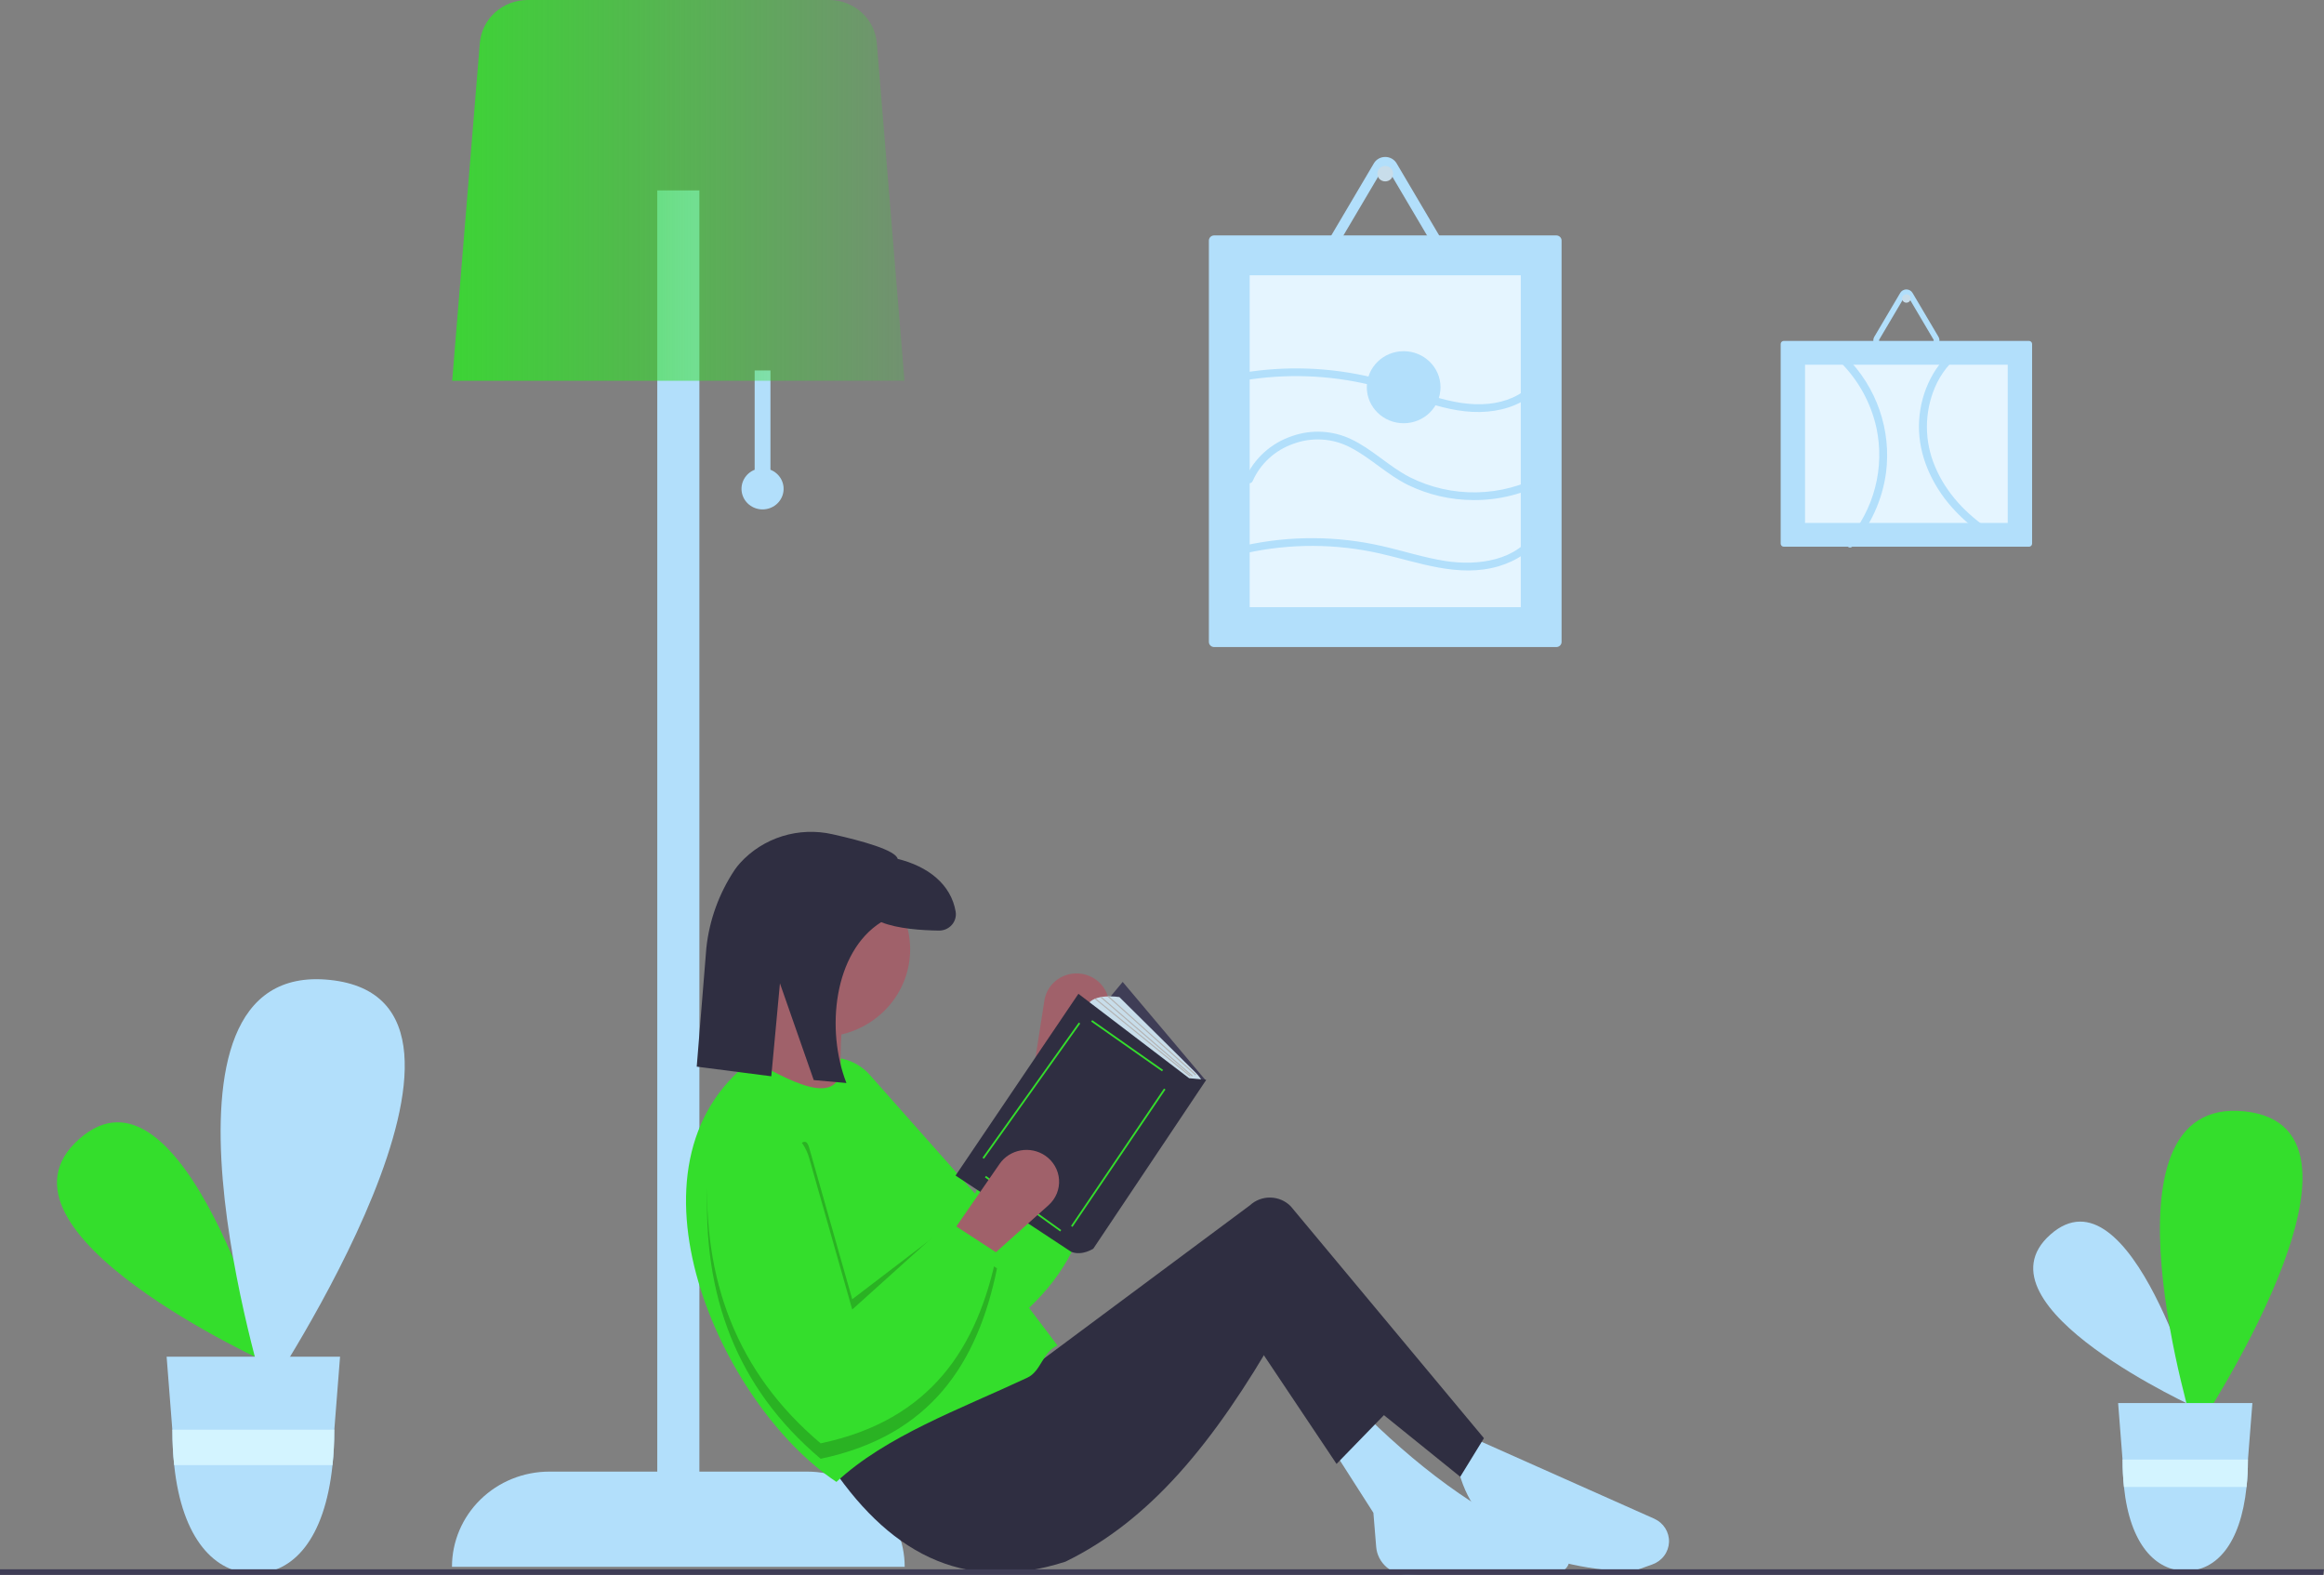 <svg width="704" height="477" viewBox="0 0 704 477" fill="none" xmlns="http://www.w3.org/2000/svg">
<rect x="0" y="0" width="704" height="477" fill="#808080" stroke="none"/>
<g clip-path="url(#clip0)">
<path d="M82.042 413.236C82.042 413.236 -7.503 372.95 23.954 345.013C55.411 317.077 82.042 413.236 82.042 413.236Z" fill="#34DE2C"/>
<path d="M80.483 422.636C80.483 422.636 39.325 290.475 99.932 296.796C160.539 303.116 80.483 422.636 80.483 422.636Z" fill="#B2DFFB"/>
<path d="M50.474 410.915L52.202 433.023L52.229 433.405C52.228 436.857 52.406 440.308 52.764 443.742C55.108 466.292 65.185 476.569 76.962 476.569C88.739 476.569 98.377 466.292 100.721 443.742C101.079 440.308 101.258 436.857 101.256 433.405L101.27 433.097L101.277 433.023L103.011 410.915H50.474Z" fill="#B2DFFB"/>
<path d="M101.277 433.023L101.27 433.097L101.256 433.405C101.258 436.857 101.079 440.308 100.721 443.742H52.764C52.406 440.308 52.228 436.857 52.229 433.405L52.202 433.023H101.277Z" fill="#D3F4FF"/>
<path d="M666.074 426.756C666.074 426.756 596.747 395.566 621.101 373.937C645.456 352.308 666.074 426.756 666.074 426.756Z" fill="#B2DFFB"/>
<path d="M664.867 434.034C664.867 434.034 633.001 331.713 679.924 336.606C726.847 341.5 664.867 434.034 664.867 434.034Z" fill="#34DE2C"/>
<path d="M641.634 424.96L642.971 442.076L642.992 442.371C642.991 445.044 643.129 447.716 643.406 450.375C645.221 467.833 653.023 475.79 662.141 475.79C671.259 475.79 678.721 467.833 680.536 450.375C680.813 447.716 680.951 445.044 680.95 442.371L680.96 442.133L680.966 442.076L682.308 424.96H641.634Z" fill="#B2DFFB"/>
<path d="M680.966 442.076L680.96 442.133L680.95 442.371C680.951 445.044 680.813 447.716 680.536 450.375H643.406C643.129 447.716 642.991 445.044 642.992 442.371L642.971 442.076H680.966Z" fill="#D3F4FF"/>
<path d="M233.39 142.276V112.208H228.606V142.276C227.234 142.819 226.098 143.811 225.392 145.082C224.686 146.354 224.454 147.826 224.737 149.246C225.02 150.666 225.799 151.945 226.941 152.865C228.084 153.786 229.518 154.289 230.998 154.289C232.478 154.289 233.913 153.786 235.055 152.865C236.197 151.945 236.977 150.666 237.259 149.246C237.542 147.826 237.311 146.354 236.605 145.082C235.899 143.811 234.762 142.819 233.39 142.276Z" fill="#B2DFFB"/>
<path d="M244.553 445.716H211.862V57.663H199.105V445.716H166.415C162.541 445.716 158.704 446.462 155.125 447.91C151.546 449.359 148.294 451.483 145.554 454.16C142.815 456.837 140.642 460.016 139.159 463.514C137.677 467.012 136.914 470.761 136.914 474.547V474.547H274.054V474.547C274.054 470.761 273.291 467.012 271.808 463.514C270.326 460.016 268.153 456.837 265.413 454.16C262.674 451.483 259.422 449.359 255.842 447.91C252.263 446.462 248.427 445.716 244.553 445.716Z" fill="#B2DFFB"/>
<path d="M136.98 115.325H273.988L265.609 12.982C265.303 9.453 263.657 6.163 260.994 3.761C258.331 1.359 254.845 0.017 251.221 -3.05176e-05H159.747C156.123 0.017 152.636 1.359 149.974 3.761C147.311 6.163 145.664 9.453 145.358 12.982L136.98 115.325Z" fill="url(#paint0_linear)"/>
<path d="M327.745 294.951C326.456 294.742 325.138 294.785 323.866 295.077C322.594 295.37 321.395 295.907 320.337 296.656C319.279 297.406 318.385 298.353 317.705 299.444C317.025 300.534 316.573 301.745 316.377 303.008L312.519 327.747L325.644 331.149L335.26 308.099C335.819 306.76 336.062 305.314 335.971 303.871C335.881 302.427 335.459 301.022 334.737 299.759C334.016 298.496 333.012 297.409 331.802 296.576C330.592 295.744 329.205 295.189 327.745 294.951Z" fill="#A0616A"/>
<path d="M327.5 327.701C334.783 355.988 331.648 381.861 304.527 402.176C271.996 393.412 250.361 372.268 237.16 341.539C236.339 339.628 235.923 337.575 235.937 335.502C235.95 333.43 236.394 331.382 237.24 329.482C238.086 327.582 239.317 325.869 240.859 324.447C242.401 323.024 244.222 321.922 246.212 321.207C249.202 320.132 252.455 319.973 255.54 320.75C258.625 321.527 261.395 323.204 263.481 325.557L295.399 361.56L310.372 325.256L327.5 327.701Z" fill="#34DE2C"/>
<path d="M494.173 476.111C464.47 474.569 446.018 464.601 441.55 444.163L446.334 435.591L501.106 459.976C502.488 460.592 503.652 461.596 504.45 462.86C505.248 464.123 505.643 465.591 505.585 467.075C505.527 468.558 505.019 469.992 504.126 471.193C503.232 472.394 501.993 473.309 500.567 473.82L494.173 476.111Z" fill="#B2DFFB"/>
<path d="M471.222 476.315C455.789 475.859 440.947 476.001 426.884 476.931C424.417 477.096 421.983 476.303 420.11 474.725C418.237 473.148 417.076 470.912 416.88 468.503L416.035 458.189L404.075 439.487L414.441 429.357C431.86 446.312 450.963 460.554 473.652 469.02C474.382 469.508 474.929 470.214 475.214 471.031C475.498 471.849 475.504 472.735 475.231 473.556C474.957 474.378 474.418 475.09 473.696 475.588C472.973 476.085 472.105 476.34 471.222 476.315Z" fill="#B2DFFB"/>
<path d="M387.331 402.864C367.624 437.326 348.242 460.558 322.748 472.994C291.382 483.111 268.458 469.707 250.59 442.215L302.416 408.708L309.991 416.111L378.639 365.057C380.316 363.506 382.552 362.663 384.86 362.714C387.169 362.764 389.364 363.702 390.969 365.325L449.523 435.591L442.347 447.28L387.331 402.864Z" fill="#2F2E41"/>
<path d="M404.873 443.384L377.764 402.864L384.142 391.176L420.022 427.799L404.873 443.384Z" fill="#2F2E41"/>
<path d="M248.597 314.032C263.569 314.032 275.706 302.171 275.706 287.539C275.706 272.907 263.569 261.045 248.597 261.045C233.625 261.045 221.488 272.907 221.488 287.539C221.488 302.171 233.625 314.032 248.597 314.032Z" fill="#A0616A"/>
<path d="M255.773 336.63L225.474 326.5C229.958 319.537 231.923 311.306 231.056 303.123H255.773C254.367 315.012 254.156 326.289 255.773 336.63Z" fill="#A0616A"/>
<path d="M320.356 407.539C315.814 409.362 315.482 415.271 311.187 417.28C290.425 426.988 268.459 434.865 253.381 448.838C218.144 425.453 185.485 352.824 227.866 321.045C242.333 329.319 255.255 335.239 254.975 321.045L320.356 407.539Z" fill="#34DE2C"/>
<path opacity="0.2" d="M302.018 376.37L287.267 371.305L258.165 393.513L245.119 347.615C244.214 344.431 242.748 346.045 240.643 348.256C238.448 346.271 235.719 344.941 232.776 344.422C229.834 343.903 226.801 344.217 224.035 345.328C221.269 346.438 218.886 348.298 217.166 350.688C215.446 353.079 214.462 355.9 214.329 358.82C212.777 392.113 223.05 420.28 248.597 441.825C282.01 434.833 296.191 412.771 302.018 384.162L300.438 383.133C301.02 380.923 301.547 378.668 302.018 376.37Z" fill="black"/>
<path d="M252.245 252.687C261.187 254.684 271.364 257.513 271.935 260.142C281.134 262.407 288.077 267.834 289.494 276.106C289.613 276.821 289.569 277.553 289.367 278.249C289.165 278.946 288.809 279.591 288.324 280.139C287.839 280.687 287.237 281.124 286.561 281.42C285.884 281.716 285.15 281.863 284.409 281.851C279.406 281.788 271.897 281.32 266.938 279.296C252.533 288.367 250.115 311.96 256.405 328.019L246.506 327.132L236.264 297.832L233.648 325.98L211.058 323.061L213.968 287.167C214.862 278.706 217.808 270.577 222.561 263.452C223.055 262.737 223.595 262.053 224.178 261.405C227.615 257.611 232.039 254.797 236.981 253.262C241.922 251.727 247.197 251.528 252.245 252.687Z" fill="#2F2E41"/>
<path d="M303.211 341.633L328.022 370.14L365.238 327.215L340.092 297.398L303.211 341.633Z" fill="#3F3D56"/>
<path d="M358.867 328.199L329.363 304.607C331.039 300.675 339.086 301.985 339.086 301.985L362.181 324.868C362.986 325.665 363.675 326.565 364.232 327.543L358.867 328.199Z" fill="#C8DDEA"/>
<path d="M360.208 326.56L326.68 301.002L289.464 356.05L324.501 379.151C327.854 380.461 331.207 378.168 331.207 378.168L365.405 327.052L360.208 326.56Z" fill="#2F2E41"/>
<path d="M330.861 308.979L330.544 309.411L352.004 324.481L352.321 324.05L330.861 308.979Z" fill="#34DE2C"/>
<path d="M352.605 329.69L324.442 371.304L324.895 371.597L353.059 329.983L352.605 329.69Z" fill="#34DE2C"/>
<path d="M298.681 356.161L298.359 356.588L321.152 372.978L321.474 372.551L298.681 356.161Z" fill="#34DE2C"/>
<path d="M326.793 309.698L297.623 350.656L298.069 350.959L327.238 310.001L326.793 309.698Z" fill="#34DE2C"/>
<path d="M335.803 301.66L335.576 301.902L362.107 325.698L362.333 325.456L335.803 301.66Z" fill="#B3B3B3"/>
<path d="M333.593 301.864L333.371 302.11L361.098 326.033L361.32 325.787L333.593 301.864Z" fill="#B3B3B3"/>
<path d="M331.858 302.341L331.643 302.593L360.427 326.041L360.642 325.789L331.858 302.341Z" fill="#B3B3B3"/>
<path d="M316.603 350.002C315.531 349.273 314.321 348.759 313.044 348.491C311.766 348.222 310.447 348.205 309.163 348.439C307.878 348.673 306.655 349.154 305.562 349.854C304.47 350.555 303.53 351.46 302.799 352.518L288.463 373.253L298.828 381.825L317.626 365.028C318.719 364.052 319.572 362.849 320.124 361.506C320.675 360.164 320.91 358.718 320.812 357.275C320.714 355.831 320.285 354.428 319.556 353.169C318.828 351.91 317.818 350.828 316.603 350.002Z" fill="#A0616A"/>
<path d="M302.018 379.487C296.191 408.095 282.011 430.158 248.597 437.15C223.05 415.604 212.777 387.438 214.329 354.144C214.425 352.074 214.95 350.045 215.871 348.178C216.793 346.312 218.091 344.647 219.689 343.285C221.287 341.923 223.15 340.891 225.167 340.252C227.184 339.613 229.313 339.38 231.425 339.567C234.597 339.849 237.607 341.068 240.053 343.062C242.499 345.057 244.266 347.732 245.119 350.731L258.165 396.63L287.616 370.104L302.018 379.487Z" fill="#34DE2C"/>
<path d="M703.685 477H0V475.3H704L703.685 477Z" fill="#3F3D56"/>
<path d="M367.797 71.304C367.374 71.305 366.969 71.469 366.67 71.761C366.371 72.053 366.203 72.45 366.202 72.863V133.642V194.422C366.203 194.835 366.371 195.231 366.67 195.523C366.969 195.815 367.374 195.98 367.797 195.98H471.449C471.872 195.98 472.278 195.815 472.576 195.523C472.875 195.231 473.044 194.835 473.044 194.422V72.863C473.044 72.45 472.875 72.053 472.576 71.761C472.278 71.469 471.872 71.305 471.449 71.304H367.797Z" fill="#B2DFFB"/>
<path d="M378.561 183.902H460.686V83.382H378.561V183.902Z" fill="#E5F5FF"/>
<path d="M540.365 103.252C540.112 103.253 539.87 103.351 539.692 103.525C539.513 103.7 539.413 103.936 539.413 104.183V164.66C539.413 164.907 539.513 165.143 539.692 165.317C539.87 165.492 540.112 165.59 540.365 165.59H614.623C614.875 165.59 615.117 165.492 615.296 165.317C615.474 165.143 615.575 164.907 615.575 164.66V104.183C615.575 103.936 615.474 103.7 615.296 103.525C615.117 103.351 614.875 103.253 614.623 103.253L540.365 103.252Z" fill="#B2DFFB"/>
<path d="M546.791 110.463V158.38H608.197V110.463H546.791Z" fill="#E5F5FF"/>
<path d="M434.124 79.876H405.123C404.422 79.879 403.733 79.7 403.125 79.359C402.517 79.017 402.013 78.525 401.662 77.932C401.312 77.339 401.128 76.666 401.129 75.981C401.131 75.296 401.317 74.623 401.67 74.032L416.171 49.486C416.182 49.466 416.195 49.446 416.207 49.426C416.524 48.904 416.963 48.462 417.487 48.137C418.012 47.812 418.608 47.614 419.226 47.557L419.247 47.555C419.371 47.544 419.497 47.538 419.623 47.538C420.324 47.534 421.013 47.712 421.62 48.055C422.227 48.397 422.729 48.891 423.076 49.486L437.576 74.032C437.926 74.624 438.11 75.296 438.11 75.98C438.11 76.663 437.926 77.335 437.576 77.928C437.226 78.52 436.723 79.012 436.117 79.354C435.511 79.696 434.824 79.876 434.124 79.876ZM404.322 75.976C404.323 76.114 404.361 76.25 404.432 76.369C404.501 76.489 404.601 76.588 404.723 76.656C404.844 76.725 404.982 76.76 405.123 76.759H434.124C434.264 76.76 434.402 76.725 434.524 76.656C434.645 76.588 434.746 76.489 434.814 76.369C434.885 76.25 434.923 76.114 434.924 75.976C434.923 75.84 434.885 75.707 434.814 75.59L420.314 51.044C420.244 50.926 420.143 50.828 420.022 50.759C419.901 50.691 419.763 50.655 419.623 50.655C419.483 50.655 419.346 50.691 419.224 50.759C419.103 50.828 419.003 50.926 418.933 51.044L404.432 75.59C404.361 75.707 404.323 75.84 404.322 75.976Z" fill="#B2DFFB"/>
<path d="M419.623 54.941C420.944 54.941 422.015 53.894 422.015 52.603C422.015 51.312 420.944 50.265 419.623 50.265C418.302 50.265 417.231 51.312 417.231 52.603C417.231 53.894 418.302 54.941 419.623 54.941Z" fill="#C8DDEA"/>
<path d="M585.355 105.201H569.632C569.252 105.202 568.878 105.105 568.549 104.92C568.219 104.735 567.946 104.468 567.756 104.147C567.566 103.825 567.466 103.46 567.467 103.089C567.468 102.717 567.569 102.353 567.76 102.032L575.622 88.724L575.641 88.691C575.813 88.408 576.051 88.169 576.336 87.993C576.62 87.817 576.943 87.709 577.278 87.678L577.29 87.677C577.357 87.671 577.425 87.668 577.494 87.668C577.873 87.666 578.247 87.763 578.576 87.948C578.905 88.134 579.177 88.402 579.365 88.724L587.227 102.032C587.417 102.353 587.517 102.717 587.517 103.088C587.517 103.459 587.417 103.823 587.227 104.144C587.037 104.465 586.765 104.732 586.436 104.917C586.107 105.103 585.735 105.2 585.355 105.201ZM569.198 103.086C569.199 103.161 569.219 103.235 569.257 103.299C569.295 103.364 569.349 103.418 569.415 103.455C569.481 103.492 569.556 103.511 569.632 103.511H585.355C585.431 103.511 585.506 103.492 585.572 103.455C585.638 103.418 585.692 103.364 585.73 103.299C585.768 103.235 585.789 103.161 585.789 103.086C585.789 103.013 585.768 102.94 585.73 102.877L577.868 89.569C577.83 89.505 577.776 89.452 577.71 89.415C577.644 89.377 577.57 89.358 577.494 89.358C577.418 89.358 577.343 89.377 577.277 89.415C577.212 89.452 577.157 89.505 577.119 89.569L569.257 102.877C569.219 102.94 569.198 103.012 569.198 103.086Z" fill="#B2DFFB"/>
<path d="M577.494 91.681C578.21 91.681 578.791 91.114 578.791 90.414C578.791 89.714 578.21 89.147 577.494 89.147C576.777 89.147 576.197 89.714 576.197 90.414C576.197 91.114 576.777 91.681 577.494 91.681Z" fill="#C8DDEA"/>
<path d="M379.5 145.627C380.646 143.056 382.316 140.74 384.408 138.821C386.501 136.901 388.971 135.419 391.669 134.463C394.475 133.405 397.481 132.951 400.483 133.134C403.485 133.316 406.41 134.131 409.06 135.521C415.282 138.748 420.257 143.822 426.576 146.91C432.72 149.885 439.481 151.442 446.338 151.46C454.102 151.52 461.744 149.581 468.499 145.839C468.761 145.677 468.949 145.422 469.022 145.127C469.096 144.832 469.05 144.521 468.893 144.259C468.736 143.998 468.482 143.805 468.183 143.723C467.884 143.642 467.564 143.676 467.291 143.82C461.17 147.173 454.295 148.993 447.279 149.119C440.264 149.245 433.325 147.672 427.082 144.541C420.742 141.293 415.719 136.047 409.261 133.003C406.519 131.703 403.541 130.948 400.498 130.781C397.456 130.614 394.409 131.039 391.536 132.031C388.342 133.078 385.412 134.777 382.939 137.013C380.467 139.25 378.508 141.974 377.194 145.006C376.613 146.398 378.926 147.004 379.5 145.627Z" fill="#B2DFFB"/>
<path d="M377.61 167.479C390.885 164.583 404.654 164.629 417.907 167.615C429.681 170.284 441.835 175.084 453.974 171.504C459.397 169.905 464.367 166.705 467.153 161.782C467.898 160.464 465.834 159.284 465.088 160.602C459.842 169.872 447.552 171.436 437.846 169.915C431.36 168.899 425.11 166.861 418.726 165.403C405.002 162.258 390.726 162.197 376.975 165.225C375.473 165.552 376.108 167.807 377.61 167.479Z" fill="#B2DFFB"/>
<path d="M376.748 115.225C389.476 113.11 402.512 113.563 415.054 116.557C426.77 119.363 438.223 125.772 450.612 124.665C456.348 124.153 462.026 122.091 465.923 117.803C466.942 116.681 465.256 115.022 464.231 116.15C460.87 119.849 456.029 121.766 451.061 122.284C445.335 122.882 439.708 121.722 434.258 120.075C428.225 118.251 422.365 115.941 416.231 114.434C403.11 111.214 389.443 110.716 376.113 112.971C374.598 113.224 375.24 115.477 376.748 115.225Z" fill="#B2DFFB"/>
<path d="M557.484 109.674C562.983 115.177 566.777 122.09 568.425 129.612C569.693 135.595 569.55 141.783 568.007 147.704C566.464 153.626 563.562 159.127 559.521 163.789C558.53 164.93 560.214 166.591 561.212 165.442C566.718 159.103 570.234 151.344 571.337 143.099C572.141 136.735 571.465 130.275 569.359 124.201C567.254 118.128 563.772 112.597 559.175 108.021C558.096 106.945 556.405 108.598 557.484 109.674Z" fill="#B2DFFB"/>
<path d="M593.372 104.685C586.041 109.94 581.938 118.421 581.36 127.193C580.759 136.321 584.321 145.136 590.057 152.222C593.403 156.303 597.401 159.83 601.896 162.667C603.188 163.493 604.388 161.47 603.103 160.648C595.78 155.966 589.514 149.314 586.186 141.331C584.564 137.539 583.723 133.472 583.711 129.362C583.699 125.252 584.517 121.18 586.117 117.379C587.909 113.144 590.831 109.458 594.579 106.704C595.808 105.823 594.616 103.794 593.372 104.685Z" fill="#B2DFFB"/>
<path d="M425.204 128.188C431.369 128.188 436.367 123.303 436.367 117.278C436.367 111.254 431.369 106.369 425.204 106.369C419.04 106.369 414.042 111.254 414.042 117.278C414.042 123.303 419.04 128.188 425.204 128.188Z" fill="#B2DFFB"/>
</g>
<defs>
<linearGradient id="paint0_linear" x1="115" y1="70" x2="311" y2="70" gradientUnits="userSpaceOnUse">
<stop stop-color="#34DE2C"/>
<stop offset="1" stop-color="#34DE2C" stop-opacity="0"/>
</linearGradient>
<clipPath id="clip0">
<rect width="704" height="477" fill="white"/>
</clipPath>
</defs>
</svg>
